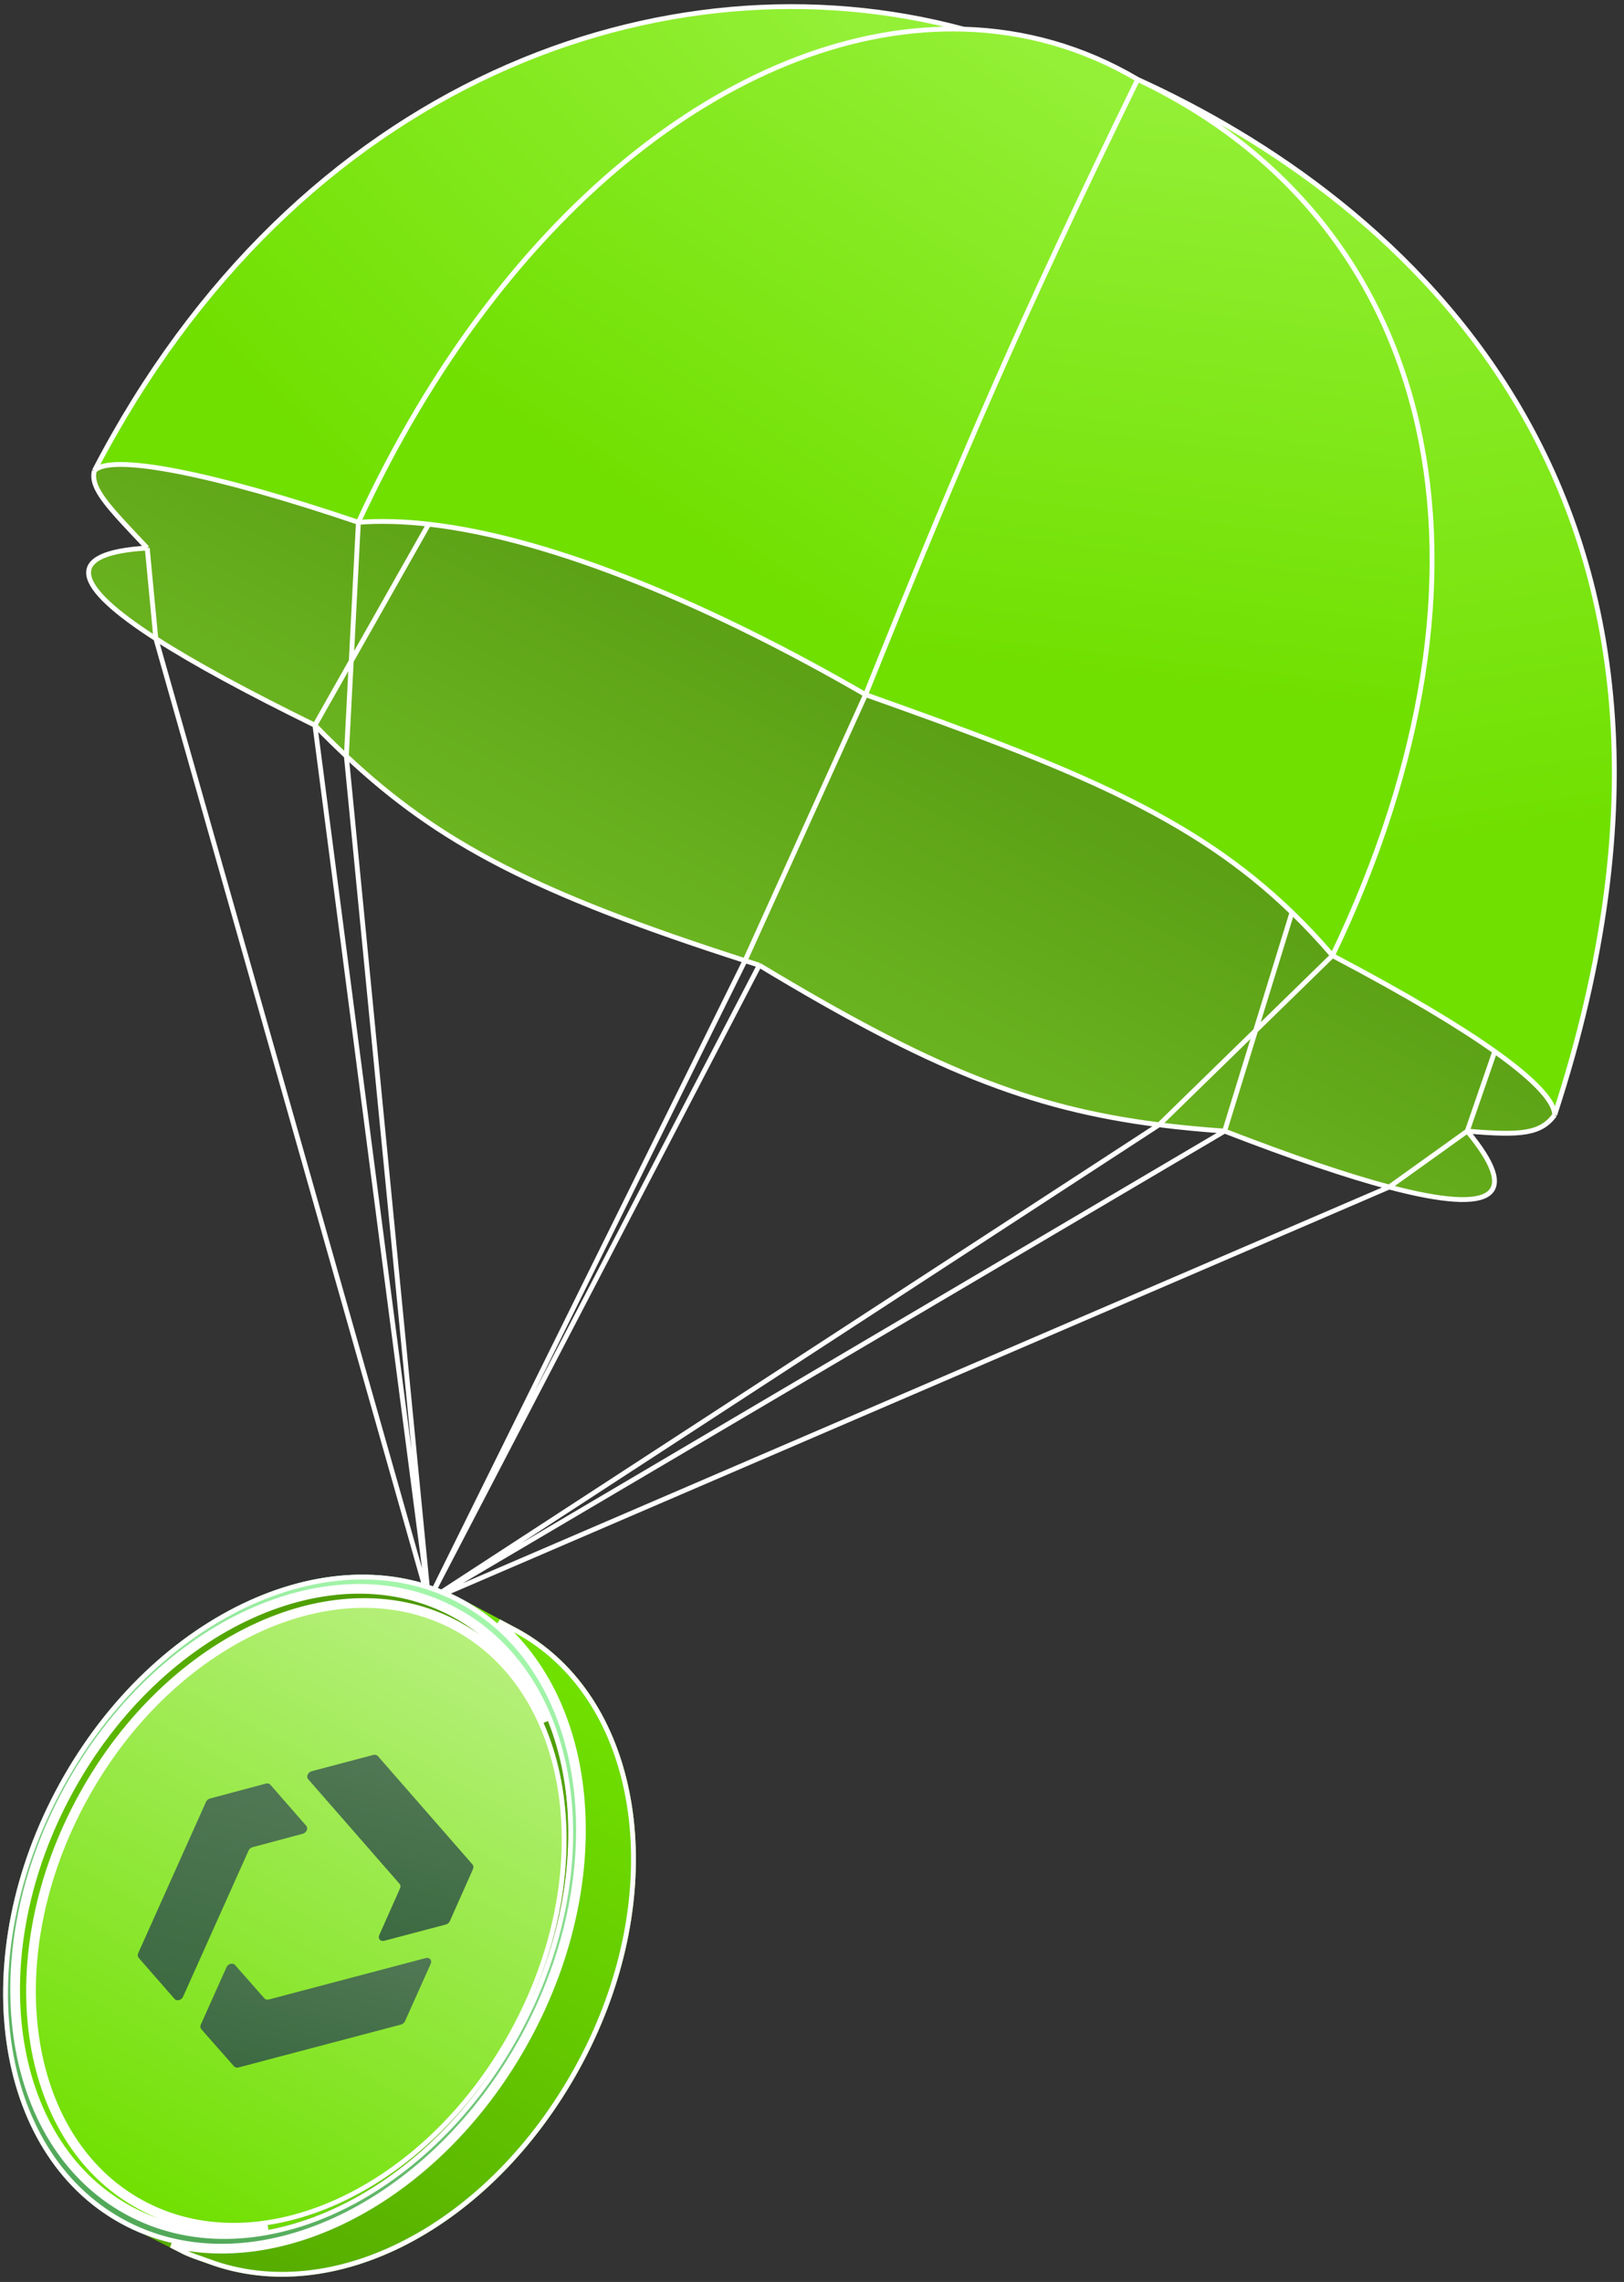 <svg width="168" height="236" viewBox="0 0 168 236" fill="none" xmlns="http://www.w3.org/2000/svg">
<rect x="0" y="0" width="168" height="236" fill="#333333" stroke="none"/>
<path d="M37.075 54.02C52.293 20.982 77.263 2.368 99.688 3.016C68.888 -5.276 30.746 8.216 9.759 48.69C11.429 46.847 22.184 48.965 37.075 54.02Z" fill="url(#paint0_linear_9169_1266)"/>
<path d="M89.541 71.842C99.572 46.931 105.595 32.992 117.69 8.216C112.07 4.896 105.979 3.198 99.688 3.016C77.263 2.368 52.293 20.982 37.075 54.02C39.337 53.846 41.772 53.919 44.345 54.212C57.348 55.691 73.888 62.778 89.541 71.842Z" fill="url(#paint1_linear_9169_1266)"/>
<path d="M117.69 8.216C105.595 32.992 99.572 46.931 89.541 71.842C110.986 79.451 123.345 84.398 133.654 94.367C135.084 95.749 136.474 97.228 137.844 98.825C157.023 58.896 148.935 23.021 117.69 8.216Z" fill="url(#paint2_linear_9169_1266)"/>
<path d="M117.69 8.216C148.935 23.021 157.023 58.896 137.844 98.825C145.732 102.975 151.088 106.223 154.63 108.741C159.318 112.075 160.829 114.131 160.829 115.314C181.94 50.808 144.238 20.281 117.69 8.216Z" fill="url(#paint3_linear_9169_1266)"/>
<path d="M151.786 116.98C157.362 117.469 159.389 117.262 160.829 115.314C160.829 114.131 159.318 112.075 154.63 108.741L151.786 116.98Z" fill="url(#paint4_linear_9169_1266)"/>
<path d="M151.786 116.98C157.26 123.581 154.853 125.712 143.711 122.765L151.786 116.98Z" fill="url(#paint5_linear_9169_1266)"/>
<path d="M154.63 108.741C151.088 106.223 145.732 102.975 137.844 98.825L129.887 106.588L126.684 116.98C133.716 119.701 139.375 121.617 143.711 122.765L151.786 116.98L154.63 108.741Z" fill="url(#paint6_linear_9169_1266)"/>
<path d="M78.548 99.824C96.207 110.476 106.437 114.613 119.907 116.326L129.887 106.588L133.654 94.367C123.345 84.398 110.986 79.451 89.541 71.842L77.072 99.353C77.558 99.509 78.05 99.666 78.548 99.824Z" fill="url(#paint7_linear_9169_1266)"/>
<path d="M137.844 98.825C136.474 97.228 135.084 95.749 133.654 94.367L129.887 106.588L137.844 98.825Z" fill="url(#paint8_linear_9169_1266)"/>
<path d="M126.684 116.98L129.887 106.588L119.907 116.326C122.068 116.601 124.312 116.813 126.684 116.98Z" fill="url(#paint9_linear_9169_1266)"/>
<path d="M89.541 71.842C73.888 62.778 57.348 55.691 44.345 54.212L36.336 68.365L35.83 78.203C45.461 87.224 55.393 92.385 77.072 99.353L89.541 71.842Z" fill="url(#paint10_linear_9169_1266)"/>
<path d="M44.345 54.212C41.772 53.919 39.337 53.846 37.075 54.02L36.706 61.193L36.336 68.365L44.345 54.212Z" fill="url(#paint11_linear_9169_1266)"/>
<path d="M16.123 66.051C20.094 68.605 25.665 71.615 32.578 75.007L36.336 68.365L36.706 61.193L37.075 54.02C22.184 48.965 11.429 46.847 9.759 48.69C9.304 50.517 11.249 52.462 15.231 56.678L16.123 66.051Z" fill="url(#paint12_linear_9169_1266)"/>
<path d="M35.83 78.203L36.336 68.365L32.578 75.007C33.669 76.126 34.747 77.189 35.83 78.203Z" fill="url(#paint13_linear_9169_1266)"/>
<path d="M15.231 56.678L16.123 66.051C7.601 60.572 6.45 57.197 15.231 56.678Z" fill="url(#paint14_linear_9169_1266)"/>
<path d="M37.075 54.02C52.293 20.982 77.263 2.368 99.688 3.016M37.075 54.02C22.184 48.965 11.429 46.847 9.759 48.69M37.075 54.02C39.337 53.846 41.772 53.919 44.345 54.212M37.075 54.02L36.706 61.193L36.336 68.365M117.69 8.216C105.595 32.992 99.572 46.931 89.541 71.842M117.69 8.216C148.935 23.021 157.023 58.896 137.844 98.825M117.69 8.216C144.238 20.281 181.94 50.808 160.829 115.314M117.69 8.216C112.07 4.896 105.979 3.198 99.688 3.016M89.541 71.842C110.986 79.451 123.345 84.398 133.654 94.367M89.541 71.842C73.888 62.778 57.348 55.691 44.345 54.212M89.541 71.842L77.072 99.353M137.844 98.825C145.732 102.975 151.088 106.223 154.63 108.741M137.844 98.825C136.474 97.228 135.084 95.749 133.654 94.367M137.844 98.825L129.887 106.588M160.829 115.314C159.389 117.262 157.362 117.469 151.786 116.98M160.829 115.314C160.829 114.131 159.318 112.075 154.63 108.741M151.786 116.98L154.63 108.741M151.786 116.98C157.26 123.581 154.853 125.712 143.711 122.765M151.786 116.98L143.711 122.765M126.684 116.98L44.345 165.527M126.684 116.98C133.716 119.701 139.375 121.617 143.711 122.765M126.684 116.98L129.887 106.588M126.684 116.98C124.312 116.813 122.068 116.601 119.907 116.326M78.548 99.824L44.345 165.527M78.548 99.824C96.207 110.476 106.437 114.613 119.907 116.326M78.548 99.824C78.05 99.666 77.558 99.509 77.072 99.353M32.578 75.007L44.345 165.527M32.578 75.007C33.669 76.126 34.747 77.189 35.83 78.203M32.578 75.007L36.336 68.365M32.578 75.007C25.665 71.615 20.094 68.605 16.123 66.051M15.231 56.678C11.249 52.462 9.304 50.517 9.759 48.69M15.231 56.678L16.123 66.051M15.231 56.678C6.45 57.197 7.601 60.572 16.123 66.051M9.759 48.69C30.746 8.216 68.888 -5.276 99.688 3.016M133.654 94.367L129.887 106.588M44.345 54.212L36.336 68.365M44.345 165.527L143.711 122.765M44.345 165.527L77.072 99.353M44.345 165.527L119.907 116.326M44.345 165.527L35.83 78.203M44.345 165.527L16.123 66.051M129.887 106.588L119.907 116.326M77.072 99.353C55.393 92.385 45.461 87.224 35.83 78.203M36.336 68.365L35.83 78.203" stroke="white" stroke-width="0.5"/>
<path d="M53.203 210.356C44.123 226.856 26.78 234.739 14.468 227.964C2.156 221.188 -0.464 202.32 8.616 185.82C17.697 169.319 35.039 161.436 47.351 168.212C59.663 174.987 62.283 193.856 53.203 210.356Z" fill="url(#paint15_linear_9169_1266)"/>
<path fill-rule="evenodd" clip-rule="evenodd" d="M54.263 210.941C45.069 227.648 28.023 236.167 14.981 231.109C14.126 230.778 13.289 230.388 12.472 229.938C-0.812 222.628 -3.639 202.27 6.158 184.468C15.955 166.666 34.665 158.16 47.949 165.471C61.233 172.781 64.06 193.139 54.263 210.941ZM13.197 228.543C25.913 235.541 43.824 227.399 53.203 210.357C62.581 193.315 59.875 173.827 47.159 166.829C34.442 159.831 16.531 167.973 7.152 185.015C-2.226 202.057 0.48 221.545 13.197 228.543Z" fill="url(#paint16_linear_9169_1266)"/>
<path fill-rule="evenodd" clip-rule="evenodd" d="M53.203 210.357C43.824 227.399 25.913 235.541 13.197 228.543C0.48 221.545 -2.226 202.057 7.152 185.015C16.531 167.973 34.442 159.831 47.159 166.829C59.875 173.827 62.581 193.315 53.203 210.357ZM14.468 227.964C26.78 234.739 44.123 226.856 53.203 210.356C62.283 193.856 59.663 174.987 47.351 168.212C35.039 161.436 17.697 169.319 8.616 185.82C-0.464 202.32 2.156 221.188 14.468 227.964Z" fill="url(#paint17_linear_9169_1266)"/>
<path d="M47.949 165.471C61.233 172.781 64.06 193.139 54.263 210.941C45.069 227.648 28.023 236.167 14.981 231.109L18.606 232.956C19.51 233.454 20.56 233.754 21.51 234.107C34.516 238.94 50.819 230.554 59.949 213.963C68.827 197.83 67.338 179.597 57.093 170.88C56.033 169.978 54.88 169.178 53.635 168.493L47.949 165.471Z" fill="url(#paint18_linear_9169_1266)"/>
<path d="M60.009 184.237C59.076 177.52 56.231 171.651 51.605 167.697L53.514 168.712C53.515 168.713 53.515 168.713 53.516 168.713C54.745 169.39 55.884 170.18 56.931 171.07C67.051 179.682 68.575 197.769 59.73 213.843C50.631 230.376 34.439 238.645 21.597 233.872C21.337 233.776 21.075 233.685 20.814 233.594C20.092 233.343 19.375 233.094 18.726 232.737L18.726 232.737L18.719 232.733L17.698 232.213C30.443 235.224 45.896 226.662 54.482 211.061C59.404 202.118 61.16 192.524 60.009 184.237ZM54.044 210.82C44.882 227.469 27.95 235.871 15.071 230.876C14.227 230.549 13.399 230.164 12.592 229.719C6.035 226.111 2.042 219.273 0.907 211.103C-0.227 202.933 1.502 193.447 6.377 184.589C11.252 175.73 18.34 169.193 25.849 165.78C33.358 162.366 41.272 162.081 47.828 165.69C54.386 169.298 58.379 176.136 59.514 184.306C60.648 192.476 58.919 201.962 54.044 210.82ZM52.984 210.235C48.467 218.443 41.9 224.499 34.944 227.661C27.988 230.823 20.66 231.086 14.589 227.745C8.518 224.404 4.819 218.072 3.768 210.504C2.717 202.936 4.319 194.148 8.835 185.94C13.352 177.733 19.919 171.677 26.875 168.515C33.831 165.353 41.159 165.09 47.23 168.431C53.301 171.772 57 178.103 58.051 185.671C59.102 193.24 57.501 202.028 52.984 210.235ZM14.348 228.183C18.427 230.428 23.045 231.081 27.726 230.368C22.673 231.325 17.681 230.726 13.317 228.324C7.044 224.872 3.222 218.33 2.137 210.511C1.051 202.693 2.706 193.614 7.371 185.136C12.037 176.657 18.821 170.401 26.007 167.135C33.193 163.868 40.765 163.596 47.038 167.048C51.387 169.442 54.558 173.32 56.456 178.08C54.552 173.764 51.537 170.23 47.471 167.993C41.23 164.558 33.731 164.849 26.668 168.06C19.605 171.27 12.961 177.406 8.397 185.699C3.834 193.992 2.205 202.888 3.273 210.573C4.34 218.258 8.107 224.748 14.348 228.183ZM13.076 228.762C19.519 232.308 27.261 232.008 34.555 228.693C41.848 225.377 48.709 219.041 53.422 210.478C58.134 201.914 59.816 192.728 58.714 184.792C57.612 176.857 53.722 170.156 47.279 166.61C40.836 163.064 33.094 163.364 25.8 166.68C18.507 169.995 11.646 176.331 6.933 184.895C2.221 193.458 0.539 202.645 1.641 210.58C2.743 218.516 6.633 225.217 13.076 228.762Z" stroke="white" stroke-width="0.5"/>
<path d="M32.245 183.18L38.623 181.496C38.804 181.448 38.983 181.494 39.089 181.615L48.882 192.828C48.988 192.949 49.006 193.128 48.932 193.297L46.537 198.683C46.461 198.853 46.302 198.988 46.119 199.036L39.75 200.717C39.358 200.822 39.072 200.495 39.234 200.13L41.383 195.296C41.458 195.127 41.439 194.948 41.333 194.827L31.877 184.002C31.648 183.74 31.852 183.284 32.245 183.18Z" fill="url(#paint19_linear_9169_1266)"/>
<path d="M18.057 206.73L14.342 202.476C14.235 202.355 14.217 202.176 14.293 202.006L21.308 186.357C21.383 186.188 21.542 186.054 21.724 186.005L27.503 184.461C27.687 184.412 27.865 184.457 27.97 184.58L31.681 188.829C31.908 189.091 31.706 189.546 31.314 189.651L26.129 191.037C25.948 191.085 25.789 191.218 25.713 191.389L18.94 206.498C18.776 206.864 18.285 206.993 18.056 206.731L18.057 206.73Z" fill="url(#paint20_linear_9169_1266)"/>
<path d="M44.557 203.095L41.897 209.031C41.82 209.202 41.662 209.335 41.479 209.383L24.671 213.819C24.489 213.867 24.313 213.822 24.207 213.701L20.822 209.858C20.715 209.736 20.696 209.556 20.772 209.385L23.43 203.456C23.594 203.091 24.083 202.962 24.313 203.221L27.349 206.67C27.455 206.791 27.633 206.834 27.814 206.788L44.042 202.504C44.435 202.4 44.721 202.727 44.557 203.093L44.557 203.095Z" fill="url(#paint21_linear_9169_1266)"/>
<defs>
<linearGradient id="paint0_linear_9169_1266" x1="88.083" y1="0.684" x2="36.274" y2="50.968" gradientUnits="userSpaceOnUse">
<stop stop-color="#94F037"/>
<stop offset="1" stop-color="#70E000"/>
</linearGradient>
<linearGradient id="paint1_linear_9169_1266" x1="106.562" y1="3.418" x2="72.201" y2="56.355" gradientUnits="userSpaceOnUse">
<stop stop-color="#94F037"/>
<stop offset="1" stop-color="#70E000"/>
</linearGradient>
<linearGradient id="paint2_linear_9169_1266" x1="120.591" y1="8.499" x2="113.275" y2="70.309" gradientUnits="userSpaceOnUse">
<stop stop-color="#94F037"/>
<stop offset="1" stop-color="#70E000"/>
</linearGradient>
<linearGradient id="paint3_linear_9169_1266" x1="135.103" y1="11.626" x2="146.603" y2="88.331" gradientUnits="userSpaceOnUse">
<stop stop-color="#94F037"/>
<stop offset="1" stop-color="#70E000"/>
</linearGradient>
<linearGradient id="paint4_linear_9169_1266" x1="88.083" y1="69.672" x2="71.004" y2="102.7" gradientUnits="userSpaceOnUse">
<stop stop-color="#5BA015"/>
<stop offset="1" stop-color="#6DB722"/>
</linearGradient>
<linearGradient id="paint5_linear_9169_1266" x1="88.083" y1="69.672" x2="71.004" y2="102.7" gradientUnits="userSpaceOnUse">
<stop stop-color="#5BA015"/>
<stop offset="1" stop-color="#6DB722"/>
</linearGradient>
<linearGradient id="paint6_linear_9169_1266" x1="88.083" y1="69.672" x2="71.004" y2="102.7" gradientUnits="userSpaceOnUse">
<stop stop-color="#5BA015"/>
<stop offset="1" stop-color="#6DB722"/>
</linearGradient>
<linearGradient id="paint7_linear_9169_1266" x1="88.083" y1="69.672" x2="71.004" y2="102.7" gradientUnits="userSpaceOnUse">
<stop stop-color="#5BA015"/>
<stop offset="1" stop-color="#6DB722"/>
</linearGradient>
<linearGradient id="paint8_linear_9169_1266" x1="88.083" y1="69.672" x2="71.004" y2="102.7" gradientUnits="userSpaceOnUse">
<stop stop-color="#5BA015"/>
<stop offset="1" stop-color="#6DB722"/>
</linearGradient>
<linearGradient id="paint9_linear_9169_1266" x1="88.083" y1="69.672" x2="71.004" y2="102.7" gradientUnits="userSpaceOnUse">
<stop stop-color="#5BA015"/>
<stop offset="1" stop-color="#6DB722"/>
</linearGradient>
<linearGradient id="paint10_linear_9169_1266" x1="88.083" y1="69.672" x2="71.004" y2="102.7" gradientUnits="userSpaceOnUse">
<stop stop-color="#5BA015"/>
<stop offset="1" stop-color="#6DB722"/>
</linearGradient>
<linearGradient id="paint11_linear_9169_1266" x1="88.083" y1="69.672" x2="71.004" y2="102.7" gradientUnits="userSpaceOnUse">
<stop stop-color="#5BA015"/>
<stop offset="1" stop-color="#6DB722"/>
</linearGradient>
<linearGradient id="paint12_linear_9169_1266" x1="88.083" y1="69.672" x2="71.004" y2="102.7" gradientUnits="userSpaceOnUse">
<stop stop-color="#5BA015"/>
<stop offset="1" stop-color="#6DB722"/>
</linearGradient>
<linearGradient id="paint13_linear_9169_1266" x1="88.083" y1="69.672" x2="71.004" y2="102.7" gradientUnits="userSpaceOnUse">
<stop stop-color="#5BA015"/>
<stop offset="1" stop-color="#6DB722"/>
</linearGradient>
<linearGradient id="paint14_linear_9169_1266" x1="88.083" y1="69.672" x2="71.004" y2="102.7" gradientUnits="userSpaceOnUse">
<stop stop-color="#5BA015"/>
<stop offset="1" stop-color="#6DB722"/>
</linearGradient>
<linearGradient id="paint15_linear_9169_1266" x1="47.351" y1="168.212" x2="14.468" y2="227.964" gradientUnits="userSpaceOnUse">
<stop stop-color="#B6F07C"/>
<stop offset="1" stop-color="#70E000"/>
</linearGradient>
<linearGradient id="paint16_linear_9169_1266" x1="47.351" y1="168.212" x2="14.468" y2="227.964" gradientUnits="userSpaceOnUse">
<stop stop-color="#A3F5AA"/>
<stop offset="1" stop-color="#52A959"/>
</linearGradient>
<linearGradient id="paint17_linear_9169_1266" x1="47.351" y1="168.203" x2="14.55" y2="227.904" gradientUnits="userSpaceOnUse">
<stop stop-color="#4D9A00"/>
<stop offset="1" stop-color="#70E000"/>
</linearGradient>
<linearGradient id="paint18_linear_9169_1266" x1="47.351" y1="168.212" x2="14.468" y2="227.964" gradientUnits="userSpaceOnUse">
<stop stop-color="#70E000"/>
<stop offset="1" stop-color="#57AD00"/>
</linearGradient>
<linearGradient id="paint19_linear_9169_1266" x1="43.02" y1="182.546" x2="38.456" y2="200.46" gradientUnits="userSpaceOnUse">
<stop stop-color="#507854"/>
<stop offset="1" stop-color="#3C6A41"/>
</linearGradient>
<linearGradient id="paint20_linear_9169_1266" x1="28.003" y1="184.516" x2="22.065" y2="207.824" gradientUnits="userSpaceOnUse">
<stop stop-color="#507854"/>
<stop offset="1" stop-color="#3C6A41"/>
</linearGradient>
<linearGradient id="paint21_linear_9169_1266" x1="35.363" y1="200.221" x2="31.441" y2="215.614" gradientUnits="userSpaceOnUse">
<stop stop-color="#507854"/>
<stop offset="1" stop-color="#3C6A41"/>
</linearGradient>
</defs>
</svg>
